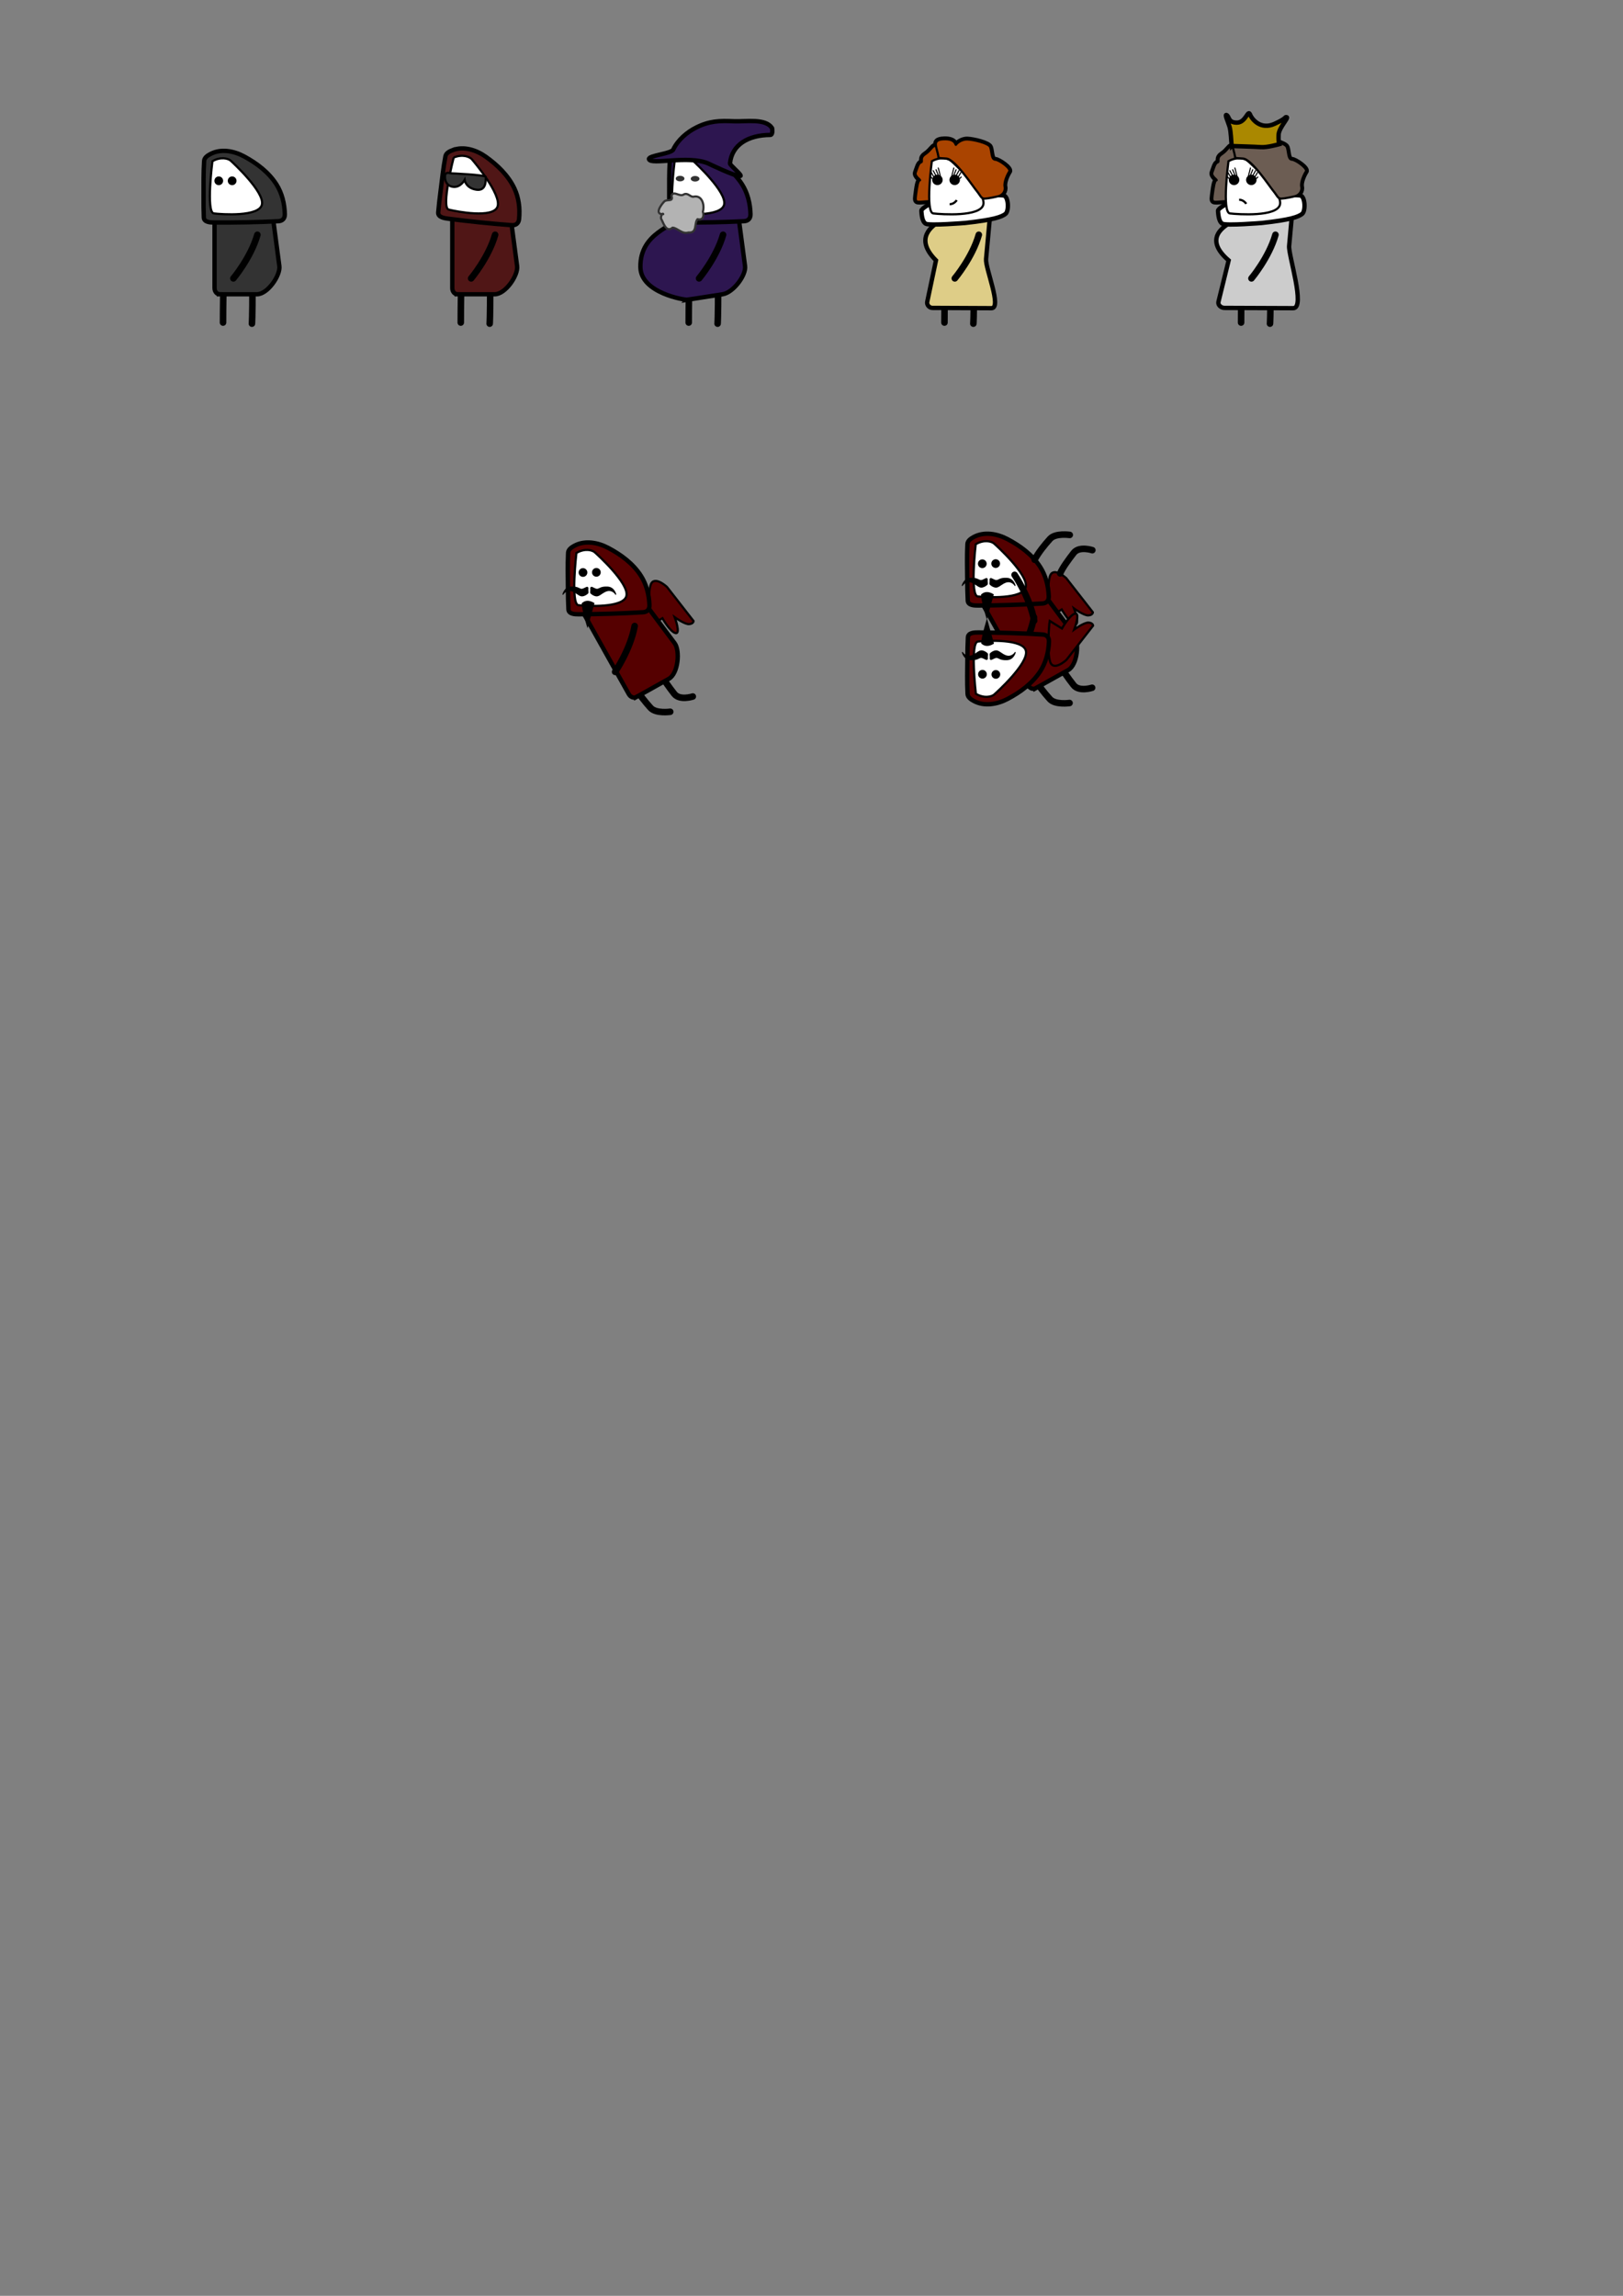 <?xml version="1.0" encoding="UTF-8" standalone="no"?>
<!-- Created with Inkscape (http://www.inkscape.org/) -->

<svg
   xmlns:dc="http://purl.org/dc/elements/1.1/"
   xmlns:cc="http://creativecommons.org/ns#"
   xmlns:rdf="http://www.w3.org/1999/02/22-rdf-syntax-ns#"
   xmlns:svg="http://www.w3.org/2000/svg"
   xmlns="http://www.w3.org/2000/svg"
   xmlns:xlink="http://www.w3.org/1999/xlink"
   xmlns:sodipodi="http://sodipodi.sourceforge.net/DTD/sodipodi-0.dtd"
   xmlns:inkscape="http://www.inkscape.org/namespaces/inkscape"
   width="744.094"
   height="1052.362"
   id="svg2"
   version="1.1"
   inkscape:version="0.48.4 r9939"
   sodipodi:docname="dramatis-personae.svg">
  <rect width="100%" height="100%" fill="#808080" stroke="none"/>
  <defs
     id="defs4" />
  <sodipodi:namedview
     id="base"
     pagecolor="#ffffff"
     bordercolor="#666666"
     borderopacity="1.0"
     inkscape:pageopacity="0.0"
     inkscape:pageshadow="2"
     inkscape:zoom="1"
     inkscape:cx="385.12573"
     inkscape:cy="762.91656"
     inkscape:document-units="px"
     inkscape:current-layer="g4156"
     showgrid="false"
     inkscape:window-width="1680"
     inkscape:window-height="1026"
     inkscape:window-x="1366"
     inkscape:window-y="24"
     inkscape:window-maximized="1" />
  <g
     inkscape:label="Layer 1"
     inkscape:groupmode="layer"
     id="layer1">
    <g
       id="g3830">
      <path
         inkscape:connector-curvature="0"
         id="path3794"
         d="m 102.5,130.612 c -0.25,7.25 -0.25,17.25 -0.25,17.25"
         style="fill:none;stroke:#000000;stroke-width:3;stroke-linecap:round;stroke-linejoin:round;stroke-opacity:1;color:#000000;stroke-miterlimit:4;stroke-dasharray:none;stroke-dashoffset:0;marker:none;visibility:visible;display:inline;overflow:visible;enable-background:accumulate" />
      <path
         inkscape:connector-curvature="0"
         id="path3802"
         d="m 115.75,130.862 c 0,15 -0.25,17.5 -0.25,17.5"
         style="fill:none;stroke:#000000;stroke-width:3;stroke-linecap:round;stroke-linejoin:round;stroke-opacity:1;color:#000000;stroke-miterlimit:4;stroke-dasharray:none;stroke-dashoffset:0;marker:none;visibility:visible;display:inline;overflow:visible;enable-background:accumulate" />
      <path
         sodipodi:nodetypes="sssssssss"
         inkscape:connector-curvature="0"
         id="rect2993"
         d="m 100.715,134.891 17.065,0 c 4.982,0 10.849,-8.738 10.298,-12.905 l -4.161,-31.441 c -0.205,-1.548 -2.298,-5.328 -3.602,-5.328 l -19.599,0 c -1.304,0 -2.354,1.261 -2.354,2.828 l 0,44.017 c 0,1.567 1.05,2.828 2.354,2.828 z"
         style="color:#000000;fill:#333333;fill-opacity:1;fill-rule:nonzero;stroke:#000000;stroke-width:2;stroke-linecap:butt;stroke-linejoin:miter;stroke-miterlimit:4;stroke-opacity:1;stroke-dasharray:none;stroke-dashoffset:0;marker:none;visibility:visible;display:inline;overflow:visible;enable-background:accumulate" />
      <path
         sodipodi:nodetypes="ssssssssss"
         inkscape:connector-curvature="0"
         id="path2985"
         d="m 96.475,70.594 c 4.886,-2.586 10.825,-1.391 15.469,1.116 5.787,3.124 11.287,7.275 14.8,12.827 2.521,3.983 3.71,8.717 3.836,13.65 0.054,2.127 -1.233,3.126 -2.978,3.213 -9.802,0.49 -19.61,0.65 -29.425,0.599 -1.802,-0.009 -4.647,-0.128 -4.738,-2.304 -0.129,-3.071 -0.136,-6.172 -0.125,-9.261 0.019,-5.558 -0.086,-11.128 0.268,-16.672 0.098,-1.53 1.623,-2.496 2.894,-3.169 z"
         style="fill:#333333;stroke:#000000;stroke-width:2;stroke-linecap:butt;stroke-linejoin:miter;stroke-opacity:1" />
      <path
         inkscape:connector-curvature="0"
         id="path2987"
         d="m 97.388,73.896 c 3.829,-2.207 7.275,-1.255 8.397,-0.229 1.122,1.026 15.534,14.348 14.306,20.075 -1.228,5.727 -18.357,4.542 -22.043,4.095 -3.685,-0.447 -0.66,-23.941 -0.66,-23.941 z"
         style="fill:#ffffff;stroke:#000000;stroke-width:1px;stroke-linecap:butt;stroke-linejoin:miter;stroke-opacity:1" />
      <path
         transform="matrix(1.615,0,0,1.615,-57.009,-52.18)"
         d="m 98.641,83.626 a 1.237,1.237 0 1 1 -2.475,0 1.237,1.237 0 1 1 2.475,0 z"
         sodipodi:ry="1.2374369"
         sodipodi:rx="1.2374369"
         sodipodi:cy="83.625893"
         sodipodi:cx="97.403961"
         id="path2989"
         style="color:#000000;fill:#000000;fill-opacity:1;fill-rule:nonzero;stroke:none;stroke-width:70;marker:none;visibility:visible;display:inline;overflow:visible;enable-background:accumulate"
         sodipodi:type="arc" />
      <path
         sodipodi:type="arc"
         style="color:#000000;fill:#000000;fill-opacity:1;fill-rule:nonzero;stroke:none;stroke-width:70;marker:none;visibility:visible;display:inline;overflow:visible;enable-background:accumulate"
         id="path2991"
         sodipodi:cx="97.403961"
         sodipodi:cy="83.625893"
         sodipodi:rx="1.2374369"
         sodipodi:ry="1.2374369"
         d="m 98.641,83.626 a 1.237,1.237 0 1 1 -2.475,0 1.237,1.237 0 1 1 2.475,0 z"
         transform="matrix(1.615,0,0,1.615,-50.874,-52.18)" />
      <path
         sodipodi:nodetypes="cc"
         inkscape:connector-curvature="0"
         id="path3013"
         d="m 118,107.612 c -3,10.5 -11,20 -11,20"
         style="fill:none;stroke:#000000;stroke-width:3;stroke-linecap:round;stroke-linejoin:round;stroke-opacity:1" />
    </g>
    <g
       id="g3840"
       transform="translate(109,0)">
      <path
         style="color:#000000;fill:none;stroke:#000000;stroke-width:3;stroke-linecap:round;stroke-linejoin:round;stroke-miterlimit:4;stroke-opacity:1;stroke-dasharray:none;stroke-dashoffset:0;marker:none;visibility:visible;display:inline;overflow:visible;enable-background:accumulate"
         d="m 102.5,130.612 c -0.25,7.25 -0.25,17.25 -0.25,17.25"
         id="path3842"
         inkscape:connector-curvature="0" />
      <path
         style="color:#000000;fill:none;stroke:#000000;stroke-width:3;stroke-linecap:round;stroke-linejoin:round;stroke-miterlimit:4;stroke-opacity:1;stroke-dasharray:none;stroke-dashoffset:0;marker:none;visibility:visible;display:inline;overflow:visible;enable-background:accumulate"
         d="m 115.75,130.862 c 0,15 -0.25,17.5 -0.25,17.5"
         id="path3844"
         inkscape:connector-curvature="0" />
      <path
         style="color:#000000;fill:#501616;fill-opacity:1;fill-rule:nonzero;stroke:#000000;stroke-width:2;stroke-linecap:butt;stroke-linejoin:miter;stroke-miterlimit:4;stroke-opacity:1;stroke-dasharray:none;stroke-dashoffset:0;marker:none;visibility:visible;display:inline;overflow:visible;enable-background:accumulate"
         d="m 100.715,134.891 17.065,0 c 4.982,0 10.849,-8.738 10.298,-12.905 l -4.161,-31.441 c -0.205,-1.548 -2.298,-5.328 -3.602,-5.328 l -19.599,0 c -1.304,0 -2.354,1.261 -2.354,2.828 l 0,44.017 c 0,1.567 1.05,2.828 2.354,2.828 z"
         id="path3846"
         inkscape:connector-curvature="0"
         sodipodi:nodetypes="sssssssss" />
      <path
         style="fill:none;stroke:#000000;stroke-width:3;stroke-linecap:round;stroke-linejoin:round;stroke-opacity:1"
         d="m 118,107.612 c -3,10.5 -11,20 -11,20"
         id="path3856"
         inkscape:connector-curvature="0"
         sodipodi:nodetypes="cc" />
      <g
         id="g3884"
         transform="matrix(0.993,0.122,-0.122,0.993,11.292,-13.034)">
        <path
           sodipodi:nodetypes="ssssssssss"
           inkscape:connector-curvature="0"
           id="path3848"
           d="m 96.475,70.594 c 4.886,-2.586 10.825,-1.391 15.469,1.116 5.787,3.124 11.287,7.275 14.8,12.827 2.521,3.983 3.71,8.717 3.836,13.65 0.054,2.127 -1.233,3.126 -2.978,3.213 -9.802,0.49 -19.61,0.65 -29.425,0.599 -1.802,-0.009 -4.647,-0.128 -4.738,-2.304 -0.129,-3.071 -0.136,-6.172 -0.125,-9.261 0.019,-5.558 -0.086,-11.128 0.268,-16.672 0.098,-1.53 1.623,-2.496 2.894,-3.169 z"
           style="fill:#501616;stroke:#000000;stroke-width:2;stroke-linecap:butt;stroke-linejoin:miter;stroke-opacity:1" />
        <path
           inkscape:connector-curvature="0"
           id="path3850"
           d="m 97.388,73.896 c 3.829,-2.207 7.275,-1.255 8.397,-0.229 1.122,1.026 15.534,14.348 14.306,20.075 -1.228,5.727 -18.357,4.542 -22.043,4.095 -3.685,-0.447 -0.66,-23.941 -0.66,-23.941 z"
           style="fill:#ffffff;stroke:#000000;stroke-width:1px;stroke-linecap:butt;stroke-linejoin:miter;stroke-opacity:1" />
        <path
           inkscape:connector-curvature="0"
           id="path3858"
           d="m 96.75,81.237 c 0,0 16.375,-1.375 16.375,-0.25 0,1.125 1.25,6.375 -3.625,6.25 -4.875,-0.125 -5.875,-3.75 -5.875,-3.75 0,0 -1.5,3.875 -5,3.75 -3.5,-0.125 -4.25,-3.5 -4.125,-5 0.125,-1.5 2.25,-1 2.25,-1 z"
           style="fill:#333333;stroke:#000000;stroke-width:1px;stroke-linecap:butt;stroke-linejoin:miter;stroke-opacity:1" />
      </g>
    </g>
    <g
       id="g4098">
      <path
         style="color:#000000;fill:none;stroke:#000000;stroke-width:3;stroke-linecap:round;stroke-linejoin:round;stroke-miterlimit:4;stroke-opacity:1;stroke-dasharray:none;stroke-dashoffset:0;marker:none;visibility:visible;display:inline;overflow:visible;enable-background:accumulate"
         d="m 316,130.612 c -0.25,7.25 -0.25,17.25 -0.25,17.25"
         id="path3891"
         inkscape:connector-curvature="0" />
      <path
         style="color:#000000;fill:none;stroke:#000000;stroke-width:3;stroke-linecap:round;stroke-linejoin:round;stroke-miterlimit:4;stroke-opacity:1;stroke-dasharray:none;stroke-dashoffset:0;marker:none;visibility:visible;display:inline;overflow:visible;enable-background:accumulate"
         d="m 329.25,130.862 c 0,15 -0.25,17.5 -0.25,17.5"
         id="path3893"
         inkscape:connector-curvature="0" />
      <path
         style="color:#000000;fill:#2d1650;fill-opacity:1;fill-rule:nonzero;stroke:#000000;stroke-width:2;stroke-linecap:butt;stroke-linejoin:miter;stroke-miterlimit:4;stroke-opacity:1;stroke-dasharray:none;stroke-dashoffset:0;marker:none;visibility:visible;display:inline;overflow:visible;enable-background:accumulate"
         d="m 315.215,137.391 16.065,-2.5 c 4.922,-0.766 10.849,-8.738 10.298,-12.905 l -4.161,-31.441 c -0.205,-1.548 -2.298,-5.328 -3.602,-5.328 l -19.599,0 c -1.304,0 -4.287,13.263 -4.354,14.828 -0.167,3.922 -16.583,6.345 -16.25,22.517 0.242,11.758 20.315,15.029 21.604,14.828 z"
         id="path3895"
         inkscape:connector-curvature="0"
         sodipodi:nodetypes="sssssssss" />
      <path
         style="fill:#2d1650;stroke:#000000;stroke-width:2;stroke-linecap:butt;stroke-linejoin:miter;stroke-opacity:1"
         d="m 309.975,70.594 c 4.886,-2.586 10.825,-1.391 15.469,1.116 5.787,3.124 11.287,7.275 14.8,12.827 2.521,3.983 3.71,8.717 3.836,13.65 0.054,2.127 -1.233,3.126 -2.978,3.213 -9.802,0.49 -19.61,0.65 -29.425,0.599 -1.802,-0.009 -4.647,-0.128 -4.738,-2.304 -0.129,-3.071 -0.136,-6.172 -0.125,-9.261 0.019,-5.558 -0.086,-11.128 0.268,-16.672 0.098,-1.53 1.623,-2.496 2.894,-3.169 z"
         id="path3897"
         inkscape:connector-curvature="0"
         sodipodi:nodetypes="ssssssssss" />
      <path
         style="fill:#ffffff;stroke:#000000;stroke-width:1px;stroke-linecap:butt;stroke-linejoin:miter;stroke-opacity:1"
         d="m 309.297,73.896 c 3.829,-2.207 7.275,-1.255 8.397,-0.229 1.122,1.026 15.534,14.348 14.306,20.075 -1.228,5.727 -18.357,4.542 -22.043,4.095 -3.685,-0.447 -0.66,-23.941 -0.66,-23.941 z"
         id="path3899"
         inkscape:connector-curvature="0" />
      <path
         sodipodi:type="arc"
         style="color:#000000;fill:#333333;fill-opacity:1;fill-rule:nonzero;stroke:none;stroke-width:70;marker:none;visibility:visible;display:inline;overflow:visible;enable-background:accumulate"
         id="path3901"
         sodipodi:cx="97.403961"
         sodipodi:cy="83.625893"
         sodipodi:rx="1.2374369"
         sodipodi:ry="1.2374369"
         d="m 98.641,83.626 a 1.237,1.237 0 1 1 -2.475,0 1.237,1.237 0 1 1 2.475,0 z"
         transform="matrix(1.615,0,0,1.027,154.491,-4.019)" />
      <path
         transform="matrix(1.615,0,0,1.027,161.376,-3.939)"
         d="m 98.641,83.626 a 1.237,1.237 0 1 1 -2.475,0 1.237,1.237 0 1 1 2.475,0 z"
         sodipodi:ry="1.2374369"
         sodipodi:rx="1.2374369"
         sodipodi:cy="83.625893"
         sodipodi:cx="97.403961"
         id="path3903"
         style="color:#000000;fill:#333333;fill-opacity:1;fill-rule:nonzero;stroke:none;stroke-width:70;marker:none;visibility:visible;display:inline;overflow:visible;enable-background:accumulate"
         sodipodi:type="arc" />
      <path
         style="fill:none;stroke:#000000;stroke-width:3;stroke-linecap:round;stroke-linejoin:round;stroke-opacity:1"
         d="m 331.5,107.612 c -3,10.5 -11,20 -11,20"
         id="path3905"
         inkscape:connector-curvature="0"
         sodipodi:nodetypes="cc" />
      <path
         inkscape:connector-curvature="0"
         id="path3907"
         d="m 318.25,90.112 c 3.807,-0.623 4.858,4.132 3.986,6.941 0.717,1.913 0.009,4.148 -2.437,3.407 -1.676,1.882 0.106,6.468 -4.189,6.12 -2.911,0.909 -5.02,-2.115 -7.261,-2.225 -2.758,2.329 -4.061,-1.701 -5.019,-3.686 -0.864,-0.847 0.43,-3.425 0.746,-2.516 -4.231,0.238 -1.011,-4.285 0.466,-5.788 1.237,-1.261 4.407,0.404 3.298,-2.651 1.057,-2.658 3.727,0.884 5.807,-0.672 1.955,-0.764 2.929,1.582 4.604,1.068 z"
         style="color:#000000;fill:#b3b3b3;stroke:#333333;stroke-width:1;stroke-linecap:round;stroke-linejoin:round;stroke-miterlimit:4;stroke-opacity:1;stroke-dasharray:none;stroke-dashoffset:0;marker:none;visibility:visible;display:inline;overflow:visible;enable-background:accumulate" />
      <path
         style="fill:#2d1650;stroke:#000000;stroke-width:2;stroke-linecap:butt;stroke-linejoin:miter;stroke-opacity:1"
         d="m 353.984,58.801 c -2.843,-4.741 -12.325,-2.963 -17.596,-3.221 -6.569,-0.321 -11.241,-0.105 -17.12,2.828 -4.218,2.104 -8.504,5.682 -10.603,10.148 -0.905,1.925 -11.591,2.716 -11.139,4.404 0.767,2.86 18.099,-1.949 27.105,1.955 1.06,0.46 12.142,5.89 14.727,5.781 1.445,-0.061 -5.019,-5.14 -4.675,-5.841 0.871,-8.527 8.342,-12.932 18.42,-13 1.441,-0.01 0.882,-3.053 0.882,-3.053 z"
         id="path3916"
         inkscape:connector-curvature="0"
         sodipodi:nodetypes="csssssscsc" />
    </g>
    <g
       id="g3956"
       transform="translate(330.75,0)">
      <g
         id="g4069">
        <path
           transform="translate(-330.75,0)"
           inkscape:connector-curvature="0"
           id="path3991"
           d="m 426.297,99.536 c -1.655,-8.461 -1.681,-17.182 -0.636,-25.721 3.218,-7.094 12.331,-2.693 17.509,-0.559 5.493,4.292 6.821,11.715 9.739,17.715 3.667,8.167 -7.049,11.059 -13.121,10.934 -4.479,-0.213 -9.767,0.734 -13.491,-2.369 z"
           style="fill:#ffffff;stroke:#000000;stroke-width:1px;stroke-linecap:butt;stroke-linejoin:miter;stroke-opacity:1" />
        <path
           transform="translate(-330.75,0)"
           d="m 432.656,63.531 c -1.697,0.076 -2.734,0.429 -3.312,1.062 -0.496,0.543 -0.574,1.275 -0.5,2.062 -0.28,-0.048 -0.565,-0.04 -0.812,0.094 -0.368,0.198 -0.666,0.54 -1.031,0.938 -0.731,0.796 -1.621,1.875 -2.906,2.719 -1.467,0.963 -1.739,1.956 -1.75,2.688 -0.006,0.366 0.017,0.673 0,0.844 -0.009,0.085 -0.008,0.126 -0.031,0.156 -0.023,0.031 -0.081,0.061 -0.188,0.094 -0.725,0.223 -1.129,0.981 -1.5,1.875 -0.371,0.894 -0.683,1.962 -1.031,2.875 -0.206,0.542 -0.098,1.068 0.125,1.531 0.223,0.464 0.541,0.877 0.875,1.219 0.334,0.342 0.671,0.633 0.844,0.812 -0.078,0.043 -0.158,0.06 -0.219,0.125 -0.118,0.127 -0.225,0.31 -0.312,0.5 -0.175,0.379 -0.331,0.874 -0.469,1.5 -0.276,1.253 -0.485,2.979 -0.75,4.969 -0.134,1.005 -0.181,1.7 -0.031,2.219 0.075,0.26 0.213,0.469 0.406,0.625 0.193,0.156 0.416,0.235 0.688,0.281 1.035,0.176 2.734,-0.111 5.469,-0.219 0.046,0.031 0.098,0.057 0.125,0.062 0.036,0.008 0.061,-0.002 0.094,0 0.066,0.004 0.142,0.007 0.25,0 0.215,-0.013 0.551,-0.058 1.062,-0.125 0.297,-0.039 0.536,-0.136 0.719,-0.312 0.182,-0.176 0.293,-0.41 0.344,-0.656 0.102,-0.493 0.017,-1.048 -0.125,-1.656 -0.284,-1.216 -0.781,-2.616 -0.781,-3.344 0,-1.606 0.708,-4.059 -0.219,-6.375 -0.422,-1.056 -0.292,-1.542 0,-2.125 0.292,-0.583 0.785,-1.251 1.062,-2.406 0.267,-1.113 0.345,-1.541 0.438,-1.656 0.046,-0.057 0.125,-0.088 0.312,-0.156 0.187,-0.068 0.469,-0.154 0.875,-0.312 0.676,-0.263 1.022,-0.427 1.25,-0.656 0.527,0.048 1.192,0.112 2.188,0.156 0.859,0.038 2.097,0.782 3.438,2 1.341,1.218 2.774,2.888 4.156,4.594 2.765,3.412 5.237,7.022 6.156,8.125 0.868,1.042 1.386,1.961 1.906,2.625 0.521,0.664 1.11,1.111 2.031,1.062 1.729,-0.091 4.712,-0.742 6.406,-1.188 1.812,-0.477 3.41,-2.387 2.938,-4.656 -0.201,-0.966 0.095,-2.336 0.562,-3.625 0.468,-1.289 1.106,-2.488 1.531,-3.125 0.163,-0.244 0.177,-0.56 0.094,-0.844 -0.083,-0.284 -0.247,-0.578 -0.469,-0.875 -0.444,-0.594 -1.115,-1.216 -1.875,-1.812 -0.76,-0.597 -1.627,-1.146 -2.406,-1.562 -0.779,-0.416 -1.478,-0.724 -2.031,-0.75 -0.373,-0.018 -0.596,-0.181 -0.812,-0.531 -0.216,-0.351 -0.378,-0.885 -0.5,-1.469 -0.244,-1.168 -0.339,-2.567 -0.719,-3.562 -0.225,-0.59 -0.859,-1.045 -1.688,-1.469 -0.828,-0.423 -1.864,-0.802 -2.969,-1.125 -2.21,-0.646 -4.66,-1.079 -6.031,-1.125 -1.388,-0.046 -2.612,0.426 -3.562,0.969 -0.837,0.478 -1.402,0.96 -1.719,1.375 -0.093,-0.229 -0.211,-0.558 -0.5,-0.906 -0.676,-0.816 -2.081,-1.666 -5.094,-1.531 z"
           id="path4040"
           style="fill:none;stroke:#000000;stroke-width:2;stroke-linecap:butt;stroke-linejoin:miter;stroke-opacity:1"
           inkscape:original="M 432.65625 63.8125 C 429.32512 63.961655 428.83621 65.174595 429.125 67 C 427.78914 66.234801 426.90165 68.884855 424.25 70.625 C 421.42157 72.481155 423.3678 74.083947 422.21875 74.4375 C 421.0697 74.791053 420.55086 77.175095 419.84375 79.03125 C 419.13665 80.887405 422.48299 82.56786 421.6875 82.65625 C 420.892 82.74464 420.46783 85.647524 419.9375 89.625 C 419.40717 93.602476 420.55209 92.364277 426.5625 92.1875 C 426.5625 92.1875 425.68581 92.452665 427.71875 92.1875 C 429.75167 91.922335 427.625 88.148129 427.625 86.46875 C 427.625 84.789372 428.32138 82.397208 427.4375 80.1875 C 426.55362 77.977791 427.96967 77.709709 428.5 75.5 C 429.03033 73.290293 428.69026 73.806219 430.28125 73.1875 C 431.05249 72.887573 431.39072 72.722894 431.53125 72.53125 C 432.05498 72.58389 432.75922 72.60944 433.8125 72.65625 C 437.78997 72.833027 446.01348 85.378679 447.78125 87.5 C 449.54901 89.62132 449.82062 91.15089 451.5 91.0625 C 453.17937 90.97411 456.16437 90.348192 457.84375 89.90625 C 459.52313 89.464308 461.03569 87.68382 460.59375 85.5625 C 460.1518 83.44118 461.83486 79.919576 462.71875 78.59375 C 463.60263 77.267925 458.10615 73.27589 456.25 73.1875 C 454.39384 73.09911 454.67586 69.293656 453.96875 67.4375 C 453.26164 65.581345 446.1829 63.99464 443.53125 63.90625 C 440.8796 63.81786 438.75444 65.605394 438.3125 66.3125 C 437.87056 67.019607 438.57827 63.547335 432.65625 63.8125 z "
           inkscape:radius="0.26630011"
           sodipodi:type="inkscape:offset" />
        <path
           inkscape:connector-curvature="0"
           id="path3958"
           d="m 102.5,130.612 c -0.25,7.25 -0.25,17.25 -0.25,17.25"
           style="color:#000000;fill:none;stroke:#000000;stroke-width:3;stroke-linecap:round;stroke-linejoin:round;stroke-miterlimit:4;stroke-opacity:1;stroke-dasharray:none;stroke-dashoffset:0;marker:none;visibility:visible;display:inline;overflow:visible;enable-background:accumulate" />
        <path
           inkscape:connector-curvature="0"
           id="path3960"
           d="m 115.75,130.862 c 0,15 -0.25,17.5 -0.25,17.5"
           style="color:#000000;fill:none;stroke:#000000;stroke-width:3;stroke-linecap:round;stroke-linejoin:round;stroke-miterlimit:4;stroke-opacity:1;stroke-dasharray:none;stroke-dashoffset:0;marker:none;visibility:visible;display:inline;overflow:visible;enable-background:accumulate" />
        <path
           sodipodi:nodetypes="ssssssscss"
           inkscape:connector-curvature="0"
           id="path3962"
           d="m 96.715,141.141 27.065,0.125 c 4.982,0.023 -2.837,-18.345 -2.452,-22.53 l 2.589,-28.191 c 0.143,-1.554 -2.298,-5.328 -3.602,-5.328 l -19.599,0 c -1.304,0 3.389,12.786 -1.104,16.328 -2.457,1.938 -11.67,7.378 -1.25,17.817 l -4,18.951 c -0.324,1.533 1.05,2.822 2.354,2.828 z"
           style="color:#000000;fill:#decd87;fill-opacity:1;fill-rule:nonzero;stroke:#000000;stroke-width:2;stroke-linecap:butt;stroke-linejoin:miter;stroke-miterlimit:4;stroke-opacity:1;stroke-dasharray:none;stroke-dashoffset:0;marker:none;visibility:visible;display:inline;overflow:visible;enable-background:accumulate" />
        <path
           sodipodi:nodetypes="csssssc"
           inkscape:connector-curvature="0"
           id="path4033"
           d="m 111.831,102.198 c 13.18,-1.44 16.677,-2.8 18.397,-4.144 1.72,-1.344 1.403,-8.086 -0.834,-8.445 -4.616,-0.741 -28.719,1.626 -31.865,2.948 -1.822,0.766 -5.979,3.054 -5.864,4.108 0.115,1.054 0.186,4.959 2.068,5.909 1.882,0.95 18.097,-0.377 18.097,-0.377 z"
           style="fill:#ffffff;stroke:#000000;stroke-width:2;stroke-linecap:butt;stroke-linejoin:miter;stroke-opacity:1" />
        <path
           inkscape:connector-curvature="0"
           id="path4031"
           d="m 95.812,92.2 c -6.01,0.177 -7.159,1.414 -6.629,-2.563 0.53,-3.977 0.972,-6.894 1.768,-6.983 0.795,-0.088 -2.563,-1.768 -1.856,-3.624 0.707,-1.856 1.237,-4.243 2.386,-4.596 1.149,-0.354 -0.795,-1.945 2.033,-3.801 2.828,-1.856 3.624,-4.773 5.127,-3.447 1.503,1.326 2.21,3.712 2.21,4.508 0,0.795 0.265,0.884 -1.326,1.503 -1.591,0.619 -1.237,0.088 -1.768,2.298 -0.53,2.21 -1.945,2.475 -1.061,4.685 0.884,2.21 0.177,4.596 0.177,6.276 0,1.679 2.121,5.48 0.088,5.745 -2.033,0.265 -1.149,0 -1.149,0 z"
           style="fill:#aa4400;fill-opacity:1;stroke:#000000;stroke-width:1px;stroke-linecap:butt;stroke-linejoin:miter;stroke-opacity:1" />
        <path
           inkscape:connector-curvature="0"
           id="path3966"
           d="m 96.463,73.896 c 3.984,-2.207 7.57,-1.255 8.738,-0.229 1.168,1.026 16.165,14.348 14.886,20.075 -1.278,5.727 -19.103,4.542 -22.938,4.095 -3.835,-0.447 -0.687,-23.941 -0.687,-23.941 z"
           style="fill:#ffffff;stroke:#000000;stroke-width:1px;stroke-linecap:butt;stroke-linejoin:miter;stroke-opacity:1" />
        <path
           sodipodi:nodetypes="cc"
           inkscape:connector-curvature="0"
           id="path3972"
           d="m 118,107.612 c -3,10.5 -11,20 -11,20"
           style="fill:none;stroke:#000000;stroke-width:3;stroke-linecap:round;stroke-linejoin:round;stroke-opacity:1" />
        <path
           sodipodi:nodetypes="csssssssssssc"
           inkscape:connector-curvature="0"
           id="path4029"
           d="m 99.524,72.224 c -0.53,-4.596 -3.536,-8.132 2.386,-8.397 5.922,-0.265 5.215,3.182 5.657,2.475 0.442,-0.707 2.563,-2.475 5.215,-2.386 2.652,0.088 9.723,1.679 10.43,3.536 0.707,1.856 0.442,5.657 2.298,5.745 1.856,0.088 7.336,4.066 6.452,5.392 -0.884,1.326 -2.563,4.861 -2.121,6.983 0.442,2.121 -1.061,3.889 -2.74,4.331 -1.679,0.442 -4.685,1.061 -6.364,1.149 -1.679,0.088 -1.945,-1.414 -3.712,-3.536 -1.768,-2.121 -9.988,-14.672 -13.965,-14.849 -3.977,-0.177 -3.536,-0.442 -3.536,-0.442 z"
           style="fill:#aa4400;stroke:#000000;stroke-width:1px;stroke-linecap:butt;stroke-linejoin:miter;stroke-opacity:1" />
        <g
           transform="matrix(1.16,-0.31,0.314,1.149,-43.341,18.336)"
           id="g4056">
          <path
             sodipodi:type="arc"
             style="color:#000000;fill:#000000;fill-opacity:1;fill-rule:nonzero;stroke:none;stroke-width:70;marker:none;visibility:visible;display:inline;overflow:visible;enable-background:accumulate"
             id="path3968"
             sodipodi:cx="97.403961"
             sodipodi:cy="83.625893"
             sodipodi:rx="1.2374369"
             sodipodi:ry="1.2374369"
             d="m 98.641,83.626 c 0,0.683 -0.554,1.237 -1.237,1.237 -0.683,0 -1.237,-0.554 -1.237,-1.237 0,-0.683 0.554,-1.237 1.237,-1.237 0.683,0 1.237,0.554 1.237,1.237 z"
             transform="matrix(1.615,0,0,1.615,-57.009,-52.18)" />
          <path
             style="fill:none;stroke:#000000;stroke-width:0.418;stroke-linecap:butt;stroke-linejoin:miter;stroke-opacity:1"
             d="m 101.756,81.898 0.062,-3.522"
             id="path4046"
             inkscape:connector-curvature="0"
             sodipodi:nodetypes="cc" />
          <path
             style="fill:none;stroke:#000000;stroke-width:0.418;stroke-linecap:butt;stroke-linejoin:miter;stroke-opacity:1"
             d="m 99.458,82.075 -0.703,-2.675"
             id="path4048"
             inkscape:connector-curvature="0"
             sodipodi:nodetypes="cc" />
          <path
             style="fill:none;stroke:#000000;stroke-width:0.418;stroke-linecap:butt;stroke-linejoin:miter;stroke-opacity:1"
             d="M 98.574,81.898 98.132,81.015"
             id="path4050"
             inkscape:connector-curvature="0" />
          <path
             sodipodi:nodetypes="cc"
             inkscape:connector-curvature="0"
             id="path4052"
             d="M 100.341,81.81 99.639,78.87"
             style="fill:none;stroke:#000000;stroke-width:0.418;stroke-linecap:butt;stroke-linejoin:miter;stroke-opacity:1" />
          <path
             style="fill:none;stroke:#000000;stroke-width:0.418;stroke-linecap:butt;stroke-linejoin:miter;stroke-opacity:1"
             d="M 101.137,81.633 100.788,78.782"
             id="path4054"
             inkscape:connector-curvature="0"
             sodipodi:nodetypes="cc" />
        </g>
        <use
           height="1052.362"
           width="744.094"
           transform="matrix(-1,0,0,1,205.972,0)"
           id="use4064"
           xlink:href="#g4056"
           y="0"
           x="0" />
        <path
           transform="translate(-330.75,0)"
           inkscape:connector-curvature="0"
           id="path4066"
           d="m 435.375,93.612 c 2.125,0 3.25,-1.875 3.25,-1.875"
           style="fill:none;stroke:#000000;stroke-width:1px;stroke-linecap:butt;stroke-linejoin:miter;stroke-opacity:1" />
      </g>
    </g>
    <g
       transform="translate(466.75,0)"
       id="g4110">
      <g
         id="g4112">
        <path
           style="fill:#ffffff;stroke:#000000;stroke-width:1px;stroke-linecap:butt;stroke-linejoin:miter;stroke-opacity:1"
           d="m 426.297,99.536 c -1.655,-8.461 -1.681,-17.182 -0.636,-25.721 3.218,-7.094 12.331,-2.693 17.509,-0.559 5.493,4.292 6.821,11.715 9.739,17.715 3.667,8.167 -7.049,11.059 -13.121,10.934 -4.479,-0.213 -9.767,0.734 -13.491,-2.369 z"
           id="path4114"
           inkscape:connector-curvature="0"
           transform="translate(-330.75,0)" />
        <path
           sodipodi:type="inkscape:offset"
           inkscape:radius="0.26630011"
           inkscape:original="M 432.65625 63.8125 C 429.32512 63.961655 428.83621 65.174595 429.125 67 C 427.78914 66.234801 426.90165 68.884855 424.25 70.625 C 421.42157 72.481155 423.3678 74.083947 422.21875 74.4375 C 421.0697 74.791053 420.55086 77.175095 419.84375 79.03125 C 419.13665 80.887405 422.48299 82.56786 421.6875 82.65625 C 420.892 82.74464 420.46783 85.647524 419.9375 89.625 C 419.40717 93.602476 420.55209 92.364277 426.5625 92.1875 C 426.5625 92.1875 425.68581 92.452665 427.71875 92.1875 C 429.75167 91.922335 427.625 88.148129 427.625 86.46875 C 427.625 84.789372 428.32138 82.397208 427.4375 80.1875 C 426.55362 77.977791 427.96967 77.709709 428.5 75.5 C 429.03033 73.290293 428.69026 73.806219 430.28125 73.1875 C 431.05249 72.887573 431.39072 72.722894 431.53125 72.53125 C 432.05498 72.58389 432.75922 72.60944 433.8125 72.65625 C 437.78997 72.833027 446.01348 85.378679 447.78125 87.5 C 449.54901 89.62132 449.82062 91.15089 451.5 91.0625 C 453.17937 90.97411 456.16437 90.348192 457.84375 89.90625 C 459.52313 89.464308 461.03569 87.68382 460.59375 85.5625 C 460.1518 83.44118 461.83486 79.919576 462.71875 78.59375 C 463.60263 77.267925 458.10615 73.27589 456.25 73.1875 C 454.39384 73.09911 454.67586 69.293656 453.96875 67.4375 C 453.26164 65.581345 446.1829 63.99464 443.53125 63.90625 C 440.8796 63.81786 438.75444 65.605394 438.3125 66.3125 C 437.87056 67.019607 438.57827 63.547335 432.65625 63.8125 z "
           style="fill:none;stroke:#000000;stroke-width:2;stroke-linecap:butt;stroke-linejoin:miter;stroke-opacity:1"
           id="path4116"
           d="m 432.656,63.531 c -1.697,0.076 -2.734,0.429 -3.312,1.062 -0.496,0.543 -0.574,1.275 -0.5,2.062 -0.28,-0.048 -0.565,-0.04 -0.812,0.094 -0.368,0.198 -0.666,0.54 -1.031,0.938 -0.731,0.796 -1.621,1.875 -2.906,2.719 -1.467,0.963 -1.739,1.956 -1.75,2.688 -0.006,0.366 0.017,0.673 0,0.844 -0.009,0.085 -0.008,0.126 -0.031,0.156 -0.023,0.031 -0.081,0.061 -0.188,0.094 -0.725,0.223 -1.129,0.981 -1.5,1.875 -0.371,0.894 -0.683,1.962 -1.031,2.875 -0.206,0.542 -0.098,1.068 0.125,1.531 0.223,0.464 0.541,0.877 0.875,1.219 0.334,0.342 0.671,0.633 0.844,0.812 -0.078,0.043 -0.158,0.06 -0.219,0.125 -0.118,0.127 -0.225,0.31 -0.312,0.5 -0.175,0.379 -0.331,0.874 -0.469,1.5 -0.276,1.253 -0.485,2.979 -0.75,4.969 -0.134,1.005 -0.181,1.7 -0.031,2.219 0.075,0.26 0.213,0.469 0.406,0.625 0.193,0.156 0.416,0.235 0.688,0.281 1.035,0.176 2.734,-0.111 5.469,-0.219 0.046,0.031 0.098,0.057 0.125,0.062 0.036,0.008 0.061,-0.002 0.094,0 0.066,0.004 0.142,0.007 0.25,0 0.215,-0.013 0.551,-0.058 1.062,-0.125 0.297,-0.039 0.536,-0.136 0.719,-0.312 0.182,-0.176 0.293,-0.41 0.344,-0.656 0.102,-0.493 0.017,-1.048 -0.125,-1.656 -0.284,-1.216 -0.781,-2.616 -0.781,-3.344 0,-1.606 0.708,-4.059 -0.219,-6.375 -0.422,-1.056 -0.292,-1.542 0,-2.125 0.292,-0.583 0.785,-1.251 1.062,-2.406 0.267,-1.113 0.345,-1.541 0.438,-1.656 0.046,-0.057 0.125,-0.088 0.312,-0.156 0.187,-0.068 0.469,-0.154 0.875,-0.312 0.676,-0.263 1.022,-0.427 1.25,-0.656 0.527,0.048 1.192,0.112 2.188,0.156 0.859,0.038 2.097,0.782 3.438,2 1.341,1.218 2.774,2.888 4.156,4.594 2.765,3.412 5.237,7.022 6.156,8.125 0.868,1.042 1.386,1.961 1.906,2.625 0.521,0.664 1.11,1.111 2.031,1.062 1.729,-0.091 4.712,-0.742 6.406,-1.188 1.812,-0.477 3.41,-2.387 2.938,-4.656 -0.201,-0.966 0.095,-2.336 0.562,-3.625 0.468,-1.289 1.106,-2.488 1.531,-3.125 0.163,-0.244 0.177,-0.56 0.094,-0.844 -0.083,-0.284 -0.247,-0.578 -0.469,-0.875 -0.444,-0.594 -1.115,-1.216 -1.875,-1.812 -0.76,-0.597 -1.627,-1.146 -2.406,-1.562 -0.779,-0.416 -1.478,-0.724 -2.031,-0.75 -0.373,-0.018 -0.596,-0.181 -0.812,-0.531 -0.216,-0.351 -0.378,-0.885 -0.5,-1.469 -0.244,-1.168 -0.339,-2.567 -0.719,-3.562 -0.225,-0.59 -0.859,-1.045 -1.688,-1.469 -0.828,-0.423 -1.864,-0.802 -2.969,-1.125 -2.21,-0.646 -4.66,-1.079 -6.031,-1.125 -1.388,-0.046 -2.612,0.426 -3.562,0.969 -0.837,0.478 -1.402,0.96 -1.719,1.375 -0.093,-0.229 -0.211,-0.558 -0.5,-0.906 -0.676,-0.816 -2.081,-1.666 -5.094,-1.531 z"
           transform="translate(-330.75,0)" />
        <path
           style="color:#000000;fill:none;stroke:#000000;stroke-width:3;stroke-linecap:round;stroke-linejoin:round;stroke-miterlimit:4;stroke-opacity:1;stroke-dasharray:none;stroke-dashoffset:0;marker:none;visibility:visible;display:inline;overflow:visible;enable-background:accumulate"
           d="m 102.5,130.612 c -0.25,7.25 -0.25,17.25 -0.25,17.25"
           id="path4118"
           inkscape:connector-curvature="0" />
        <path
           style="color:#000000;fill:none;stroke:#000000;stroke-width:3;stroke-linecap:round;stroke-linejoin:round;stroke-miterlimit:4;stroke-opacity:1;stroke-dasharray:none;stroke-dashoffset:0;marker:none;visibility:visible;display:inline;overflow:visible;enable-background:accumulate"
           d="m 115.75,130.862 c 0,15 -0.25,17.5 -0.25,17.5"
           id="path4120"
           inkscape:connector-curvature="0" />
        <path
           style="color:#000000;fill:#cccccc;fill-opacity:1;fill-rule:nonzero;stroke:#000000;stroke-width:2;stroke-linecap:butt;stroke-linejoin:miter;stroke-miterlimit:4;stroke-opacity:1;stroke-dasharray:none;stroke-dashoffset:0;marker:none;visibility:visible;display:inline;overflow:visible;enable-background:accumulate"
           d="m 94.618,141.141 31.513,0.125 c 5.8,0.023 -2.236,-24.338 -1.855,-28.53 l 2.015,-22.191 c 0.141,-1.557 -2.676,-5.328 -4.194,-5.328 l -22.821,0 c -1.518,0 3.946,12.786 -1.285,16.328 -2.861,1.938 -13.589,7.378 -1.455,17.817 l -4.657,18.951 c -0.377,1.533 1.222,2.822 2.741,2.828 z"
           id="path4122"
           inkscape:connector-curvature="0"
           sodipodi:nodetypes="ssssssscss" />
        <path
           style="fill:#ffffff;stroke:#000000;stroke-width:2;stroke-linecap:butt;stroke-linejoin:miter;stroke-opacity:1"
           d="m 111.831,102.198 c 13.18,-1.44 16.677,-2.8 18.397,-4.144 1.72,-1.344 1.403,-8.086 -0.834,-8.445 -4.616,-0.741 -28.719,1.626 -31.865,2.948 -1.822,0.766 -5.979,3.054 -5.864,4.108 0.115,1.054 0.186,4.959 2.068,5.909 1.882,0.95 18.097,-0.377 18.097,-0.377 z"
           id="path4124"
           inkscape:connector-curvature="0"
           sodipodi:nodetypes="csssssc" />
        <path
           style="fill:#6c5d53;fill-opacity:1;stroke:#000000;stroke-width:1px;stroke-linecap:butt;stroke-linejoin:miter;stroke-opacity:1"
           d="m 95.812,92.2 c -6.01,0.177 -7.159,1.414 -6.629,-2.563 0.53,-3.977 0.972,-6.894 1.768,-6.983 0.795,-0.088 -2.563,-1.768 -1.856,-3.624 0.707,-1.856 1.237,-4.243 2.386,-4.596 1.149,-0.354 -0.795,-1.945 2.033,-3.801 2.828,-1.856 3.624,-4.773 5.127,-3.447 1.503,1.326 2.21,3.712 2.21,4.508 0,0.795 0.265,0.884 -1.326,1.503 -1.591,0.619 -1.237,0.088 -1.768,2.298 -0.53,2.21 -1.945,2.475 -1.061,4.685 0.884,2.21 0.177,4.596 0.177,6.276 0,1.679 2.121,5.48 0.088,5.745 -2.033,0.265 -1.149,0 -1.149,0 z"
           id="path4126"
           inkscape:connector-curvature="0" />
        <path
           style="fill:#ffffff;stroke:#000000;stroke-width:1px;stroke-linecap:butt;stroke-linejoin:miter;stroke-opacity:1"
           d="m 96.463,73.896 c 3.984,-2.207 7.57,-1.255 8.738,-0.229 1.168,1.026 16.165,14.348 14.886,20.075 -1.278,5.727 -19.103,4.542 -22.938,4.095 -3.835,-0.447 -0.687,-23.941 -0.687,-23.941 z"
           id="path4128"
           inkscape:connector-curvature="0" />
        <path
           style="fill:none;stroke:#000000;stroke-width:3;stroke-linecap:round;stroke-linejoin:round;stroke-opacity:1"
           d="m 118,107.612 c -3,10.5 -11,20 -11,20"
           id="path4130"
           inkscape:connector-curvature="0"
           sodipodi:nodetypes="cc" />
        <path
           style="fill:#6c5d53;stroke:#000000;stroke-width:1px;stroke-linecap:butt;stroke-linejoin:miter;stroke-opacity:1"
           d="m 99.524,72.224 c -0.53,-4.596 -3.536,-8.132 2.386,-8.397 5.922,-0.265 5.215,3.182 5.657,2.475 0.442,-0.707 2.563,-2.475 5.215,-2.386 2.652,0.088 9.723,1.679 10.43,3.536 0.707,1.856 0.442,5.657 2.298,5.745 1.856,0.088 7.336,4.066 6.452,5.392 -0.884,1.326 -2.563,4.861 -2.121,6.983 0.442,2.121 -1.061,3.889 -2.74,4.331 -1.679,0.442 -4.685,1.061 -6.364,1.149 -1.679,0.088 -1.945,-1.414 -3.712,-3.536 -1.768,-2.121 -9.988,-14.672 -13.965,-14.849 -3.977,-0.177 -3.536,-0.442 -3.536,-0.442 z"
           id="path4132"
           inkscape:connector-curvature="0"
           sodipodi:nodetypes="csssssssssssc" />
        <g
           id="g4134"
           transform="matrix(1.16,-0.31,0.314,1.149,-43.341,18.336)">
          <path
             transform="matrix(1.615,0,0,1.615,-57.009,-52.18)"
             d="m 98.641,83.626 a 1.237,1.237 0 1 1 -2.475,0 1.237,1.237 0 1 1 2.475,0 z"
             sodipodi:ry="1.2374369"
             sodipodi:rx="1.2374369"
             sodipodi:cy="83.625893"
             sodipodi:cx="97.403961"
             id="path4136"
             style="color:#000000;fill:#000000;fill-opacity:1;fill-rule:nonzero;stroke:none;stroke-width:70;marker:none;visibility:visible;display:inline;overflow:visible;enable-background:accumulate"
             sodipodi:type="arc" />
          <path
             sodipodi:nodetypes="cc"
             inkscape:connector-curvature="0"
             id="path4138"
             d="m 101.756,81.898 0.062,-3.522"
             style="fill:none;stroke:#000000;stroke-width:0.418;stroke-linecap:butt;stroke-linejoin:miter;stroke-opacity:1" />
          <path
             sodipodi:nodetypes="cc"
             inkscape:connector-curvature="0"
             id="path4140"
             d="m 99.458,82.075 -0.703,-2.675"
             style="fill:none;stroke:#000000;stroke-width:0.418;stroke-linecap:butt;stroke-linejoin:miter;stroke-opacity:1" />
          <path
             inkscape:connector-curvature="0"
             id="path4142"
             d="M 98.574,81.898 98.132,81.015"
             style="fill:none;stroke:#000000;stroke-width:0.418;stroke-linecap:butt;stroke-linejoin:miter;stroke-opacity:1" />
          <path
             style="fill:none;stroke:#000000;stroke-width:0.418;stroke-linecap:butt;stroke-linejoin:miter;stroke-opacity:1"
             d="M 100.341,81.81 99.639,78.87"
             id="path4144"
             inkscape:connector-curvature="0"
             sodipodi:nodetypes="cc" />
          <path
             sodipodi:nodetypes="cc"
             inkscape:connector-curvature="0"
             id="path4146"
             d="M 101.137,81.633 100.788,78.782"
             style="fill:none;stroke:#000000;stroke-width:0.418;stroke-linecap:butt;stroke-linejoin:miter;stroke-opacity:1" />
        </g>
        <use
           x="0"
           y="0"
           xlink:href="#g4056"
           id="use4148"
           transform="matrix(-1,0,0,1,205.972,0)"
           width="744.094"
           height="1052.362" />
        <path
           style="fill:none;stroke:#000000;stroke-width:1px;stroke-linecap:butt;stroke-linejoin:miter;stroke-opacity:1"
           d="m 101.355,91.56 c 2.125,0 3.25,1.875 3.25,1.875"
           id="path4150"
           inkscape:connector-curvature="0" />
      </g>
    </g>
    <path
       style="fill:#aa8800;stroke:#000000;stroke-width:2;stroke-linecap:butt;stroke-linejoin:miter;stroke-opacity:1"
       d="m 564.699,66.935 c -0.288,-2.448 -0.336,-6.648 -1.01,-8.882 -0.675,-2.234 -2.47,-6.049 -1.241,-5.256 1.229,0.793 0.681,3.484 4.706,3.412 4.025,-0.072 4.954,-6.189 5.955,-3.732 1.001,2.457 5.001,7.111 11.186,4.302 6.185,-2.808 4.458,-3.224 5.596,-3.068 1.138,0.156 -3.512,4.782 -3.682,7.97 -0.17,3.188 0.286,4.411 0.286,4.411 0,0 -5.479,1.567 -8.305,1.357 -2.826,-0.21 -13.49,-0.515 -13.49,-0.515 z"
       id="path4152"
       inkscape:connector-curvature="0"
       sodipodi:nodetypes="cssssssscsc" />
    <g
       id="g4156"
       transform="matrix(0.955,-0.298,0.298,0.955,145.615,218.288)">
      <g
         id="g4196">
        <path
           style="fill:#550000;fill-opacity:1;stroke:#000000;stroke-width:1px;stroke-linecap:butt;stroke-linejoin:miter;stroke-opacity:1"
           d="m 125.336,109.388 c 0,0 2.623,-12.143 5.445,-16.281 2.822,-4.138 6.916,2.956 6.916,2.956 l 7,18.596 c 0,0 -0.371,1.21 -2.364,0.759 -1.993,-0.45 -5.362,-4.993 -5.362,-4.993 0,0 0.442,8.259 -1.782,7.06 -2.224,-1.199 -3.723,-8.304 -3.723,-8.304 l -6.353,1.649 z"
           id="path4188"
           inkscape:connector-curvature="0" />
        <g
           transform="matrix(0.979,-0.206,0.206,0.979,-17.107,28.777)"
           id="g4190">
          <path
             style="color:#000000;fill:none;stroke:#000000;stroke-width:3;stroke-linecap:round;stroke-linejoin:round;stroke-miterlimit:4;stroke-opacity:1;stroke-dasharray:none;stroke-dashoffset:0;marker:none;visibility:visible;display:inline;overflow:visible;enable-background:accumulate"
             d="m 102.5,130.612 c -0.125,3.625 0.669,8.159 1.495,11.786 0.826,3.627 6.987,5.966 6.987,5.966"
             id="path4158"
             inkscape:connector-curvature="0"
             sodipodi:nodetypes="csc" />
          <path
             style="color:#000000;fill:none;stroke:#000000;stroke-width:3;stroke-linecap:round;stroke-linejoin:round;stroke-miterlimit:4;stroke-opacity:1;stroke-dasharray:none;stroke-dashoffset:0;marker:none;visibility:visible;display:inline;overflow:visible;enable-background:accumulate"
             d="m 115.75,130.862 c -0.319,2.586 0.225,7.243 0.849,11.253 0.624,4.01 6.82,5.199 6.82,5.199"
             id="path4160"
             inkscape:connector-curvature="0"
             sodipodi:nodetypes="csc" />
          <path
             style="color:#000000;fill:#550000;fill-opacity:1;fill-rule:nonzero;stroke:#000000;stroke-width:2;stroke-linecap:butt;stroke-linejoin:miter;stroke-miterlimit:4;stroke-opacity:1;stroke-dasharray:none;stroke-dashoffset:0;marker:none;visibility:visible;display:inline;overflow:visible;enable-background:accumulate"
             d="m 100.715,134.891 17.065,0 c 4.982,0 10.849,-8.738 10.298,-12.905 l -4.161,-31.441 c -0.205,-1.548 -2.298,-5.328 -3.602,-5.328 l -19.599,0 c -1.304,0 -2.354,1.261 -2.354,2.828 l 0,44.017 c 0,1.567 1.05,2.828 2.354,2.828 z"
             id="path4162"
             inkscape:connector-curvature="0"
             sodipodi:nodetypes="sssssssss" />
          <path
             style="fill:none;stroke:#000000;stroke-width:3;stroke-linecap:round;stroke-linejoin:round;stroke-opacity:1"
             d="m 115.932,106.131 c -6.937,8.434 -18.061,13.957 -18.061,13.957"
             id="path4172"
             inkscape:connector-curvature="0"
             sodipodi:nodetypes="cc" />
        </g>
        <g
           transform="matrix(0.958,0.287,-0.287,0.958,30.654,-29.841)"
           id="g4174">
          <path
             style="fill:#550000;stroke:#000000;stroke-width:2;stroke-linecap:butt;stroke-linejoin:miter;stroke-opacity:1"
             d="m 96.475,70.594 c 4.886,-2.586 10.825,-1.391 15.469,1.116 5.787,3.124 11.287,7.275 14.8,12.827 2.521,3.983 3.71,8.717 3.836,13.65 0.054,2.127 -1.233,3.126 -2.978,3.213 -9.802,0.49 -19.61,0.65 -29.425,0.599 -1.802,-0.009 -4.647,-0.128 -4.738,-2.304 -0.129,-3.071 -0.136,-6.172 -0.125,-9.261 0.019,-5.558 -0.086,-11.128 0.268,-16.672 0.098,-1.53 1.623,-2.496 2.894,-3.169 z"
             id="path4164"
             inkscape:connector-curvature="0"
             sodipodi:nodetypes="ssssssssss" />
          <path
             style="fill:#ffffff;stroke:#000000;stroke-width:1px;stroke-linecap:butt;stroke-linejoin:miter;stroke-opacity:1"
             d="m 97.388,73.896 c 3.829,-2.207 7.275,-1.255 8.397,-0.229 1.122,1.026 15.534,14.348 14.306,20.075 -1.228,5.727 -18.357,4.542 -22.043,4.095 -3.685,-0.447 -0.66,-23.941 -0.66,-23.941 z"
             id="path4166"
             inkscape:connector-curvature="0" />
          <path
             sodipodi:type="arc"
             style="color:#000000;fill:#000000;fill-opacity:1;fill-rule:nonzero;stroke:none;stroke-width:70;marker:none;visibility:visible;display:inline;overflow:visible;enable-background:accumulate"
             id="path4168"
             sodipodi:cx="97.403961"
             sodipodi:cy="83.625893"
             sodipodi:rx="1.2374369"
             sodipodi:ry="1.2374369"
             d="m 98.641,83.626 c 0,0.683 -0.554,1.237 -1.237,1.237 -0.683,0 -1.237,-0.554 -1.237,-1.237 0,-0.683 0.554,-1.237 1.237,-1.237 0.683,0 1.237,0.554 1.237,1.237 z"
             transform="matrix(1.615,0,0,1.615,-57.009,-52.18)" />
          <path
             transform="matrix(1.615,0,0,1.615,-50.874,-52.18)"
             d="m 98.641,83.626 c 0,0.683 -0.554,1.237 -1.237,1.237 -0.683,0 -1.237,-0.554 -1.237,-1.237 0,-0.683 0.554,-1.237 1.237,-1.237 0.683,0 1.237,0.554 1.237,1.237 z"
             sodipodi:ry="1.2374369"
             sodipodi:rx="1.2374369"
             sodipodi:cy="83.625893"
             sodipodi:cx="97.403961"
             id="path4170"
             style="color:#000000;fill:#000000;fill-opacity:1;fill-rule:nonzero;stroke:none;stroke-width:70;marker:none;visibility:visible;display:inline;overflow:visible;enable-background:accumulate"
             sodipodi:type="arc" />
        </g>
        <path
           inkscape:connector-curvature="0"
           id="path4180"
           d="m 103.94,86.301 c -0.002,0.555 -0.753,1.73 -0.59,2.165 0.163,0.435 1.371,2.179 2.791,2.28 1.421,0.102 3.497,-1.215 5.388,-0.839 1.89,0.376 2.507,2.234 2.551,2.504 0.044,0.27 0.452,0.056 0.452,0.056 0,0 0.307,-3.45 -2.668,-4.591 -2.976,-1.142 -3.977,-0.258 -4.897,-0.46 -0.92,-0.201 -1.813,-1.719 -2.38,-1.682 -0.567,0.037 -0.647,0.567 -0.647,0.567 z"
           style="fill:#000000;stroke:none" />
        <path
           style="fill:#000000;stroke:none"
           d="m 103.166,86.059 c -0.314,0.457 -0.364,1.851 -0.746,2.117 -0.382,0.265 -2.366,1.013 -3.593,0.289 -1.226,-0.724 -2.186,-2.989 -3.955,-3.754 -1.769,-0.765 -3.332,0.413 -3.522,0.61 -0.19,0.197 -0.404,-0.211 -0.404,-0.211 0,0 1.709,-3.012 4.806,-2.26 3.097,0.753 3.419,2.049 4.29,2.406 0.871,0.357 2.469,-0.383 2.914,-0.031 0.445,0.352 0.21,0.834 0.21,0.834 z"
           id="path4182"
           inkscape:connector-curvature="0" />
        <path
           sodipodi:nodetypes="cccc"
           inkscape:connector-curvature="0"
           id="path4184"
           d="M 98.217,91.624 C 97.306,94.114 97.318,103.342 97.318,103.342 l 6.499,-10.046 c -2.068,-2.332 -3.887,-2.47 -5.6,-1.672 z"
           style="fill:#000000;stroke:none" />
      </g>
      <g
         id="g4212"
         transform="translate(175.886,50.685)">
        <path
           inkscape:connector-curvature="0"
           id="path4214"
           d="m 125.336,109.388 c 0,0 2.623,-12.143 5.445,-16.281 2.822,-4.138 6.916,2.956 6.916,2.956 l 7,18.596 c 0,0 -0.371,1.21 -2.364,0.759 -1.993,-0.45 -5.362,-4.993 -5.362,-4.993 0,0 0.442,8.259 -1.782,7.06 -2.224,-1.199 -3.723,-8.304 -3.723,-8.304 l -6.353,1.649 z"
           style="fill:#550000;fill-opacity:1;stroke:#000000;stroke-width:1px;stroke-linecap:butt;stroke-linejoin:miter;stroke-opacity:1" />
        <g
           id="g4216"
           transform="matrix(0.979,-0.206,0.206,0.979,-17.107,28.777)">
          <path
             sodipodi:nodetypes="csc"
             inkscape:connector-curvature="0"
             id="path4218"
             d="m 102.5,130.612 c -0.125,3.625 0.669,8.159 1.495,11.786 0.826,3.627 6.987,5.966 6.987,5.966"
             style="color:#000000;fill:none;stroke:#000000;stroke-width:3;stroke-linecap:round;stroke-linejoin:round;stroke-miterlimit:4;stroke-opacity:1;stroke-dasharray:none;stroke-dashoffset:0;marker:none;visibility:visible;display:inline;overflow:visible;enable-background:accumulate" />
          <path
             sodipodi:nodetypes="csc"
             inkscape:connector-curvature="0"
             id="path4220"
             d="m 115.75,130.862 c -0.319,2.586 0.225,7.243 0.849,11.253 0.624,4.01 6.82,5.199 6.82,5.199"
             style="color:#000000;fill:none;stroke:#000000;stroke-width:3;stroke-linecap:round;stroke-linejoin:round;stroke-miterlimit:4;stroke-opacity:1;stroke-dasharray:none;stroke-dashoffset:0;marker:none;visibility:visible;display:inline;overflow:visible;enable-background:accumulate" />
          <path
             sodipodi:nodetypes="sssssssss"
             inkscape:connector-curvature="0"
             id="path4222"
             d="m 100.715,134.891 17.065,0 c 4.982,0 10.849,-8.738 10.298,-12.905 l -4.161,-31.441 c -0.205,-1.548 -2.298,-5.328 -3.602,-5.328 l -19.599,0 c -1.304,0 -2.354,1.261 -2.354,2.828 l 0,44.017 c 0,1.567 1.05,2.828 2.354,2.828 z"
             style="color:#000000;fill:#550000;fill-opacity:1;fill-rule:nonzero;stroke:#000000;stroke-width:2;stroke-linecap:butt;stroke-linejoin:miter;stroke-miterlimit:4;stroke-opacity:1;stroke-dasharray:none;stroke-dashoffset:0;marker:none;visibility:visible;display:inline;overflow:visible;enable-background:accumulate" />
          <path
             sodipodi:nodetypes="cc"
             inkscape:connector-curvature="0"
             id="path4224"
             d="m 115.932,106.131 c -6.937,8.434 -18.061,13.957 -18.061,13.957"
             style="fill:none;stroke:#000000;stroke-width:3;stroke-linecap:round;stroke-linejoin:round;stroke-opacity:1" />
        </g>
        <g
           id="g4226"
           transform="matrix(0.958,0.287,-0.287,0.958,30.654,-29.841)">
          <path
             sodipodi:nodetypes="ssssssssss"
             inkscape:connector-curvature="0"
             id="path4228"
             d="m 96.475,70.594 c 4.886,-2.586 10.825,-1.391 15.469,1.116 5.787,3.124 11.287,7.275 14.8,12.827 2.521,3.983 3.71,8.717 3.836,13.65 0.054,2.127 -1.233,3.126 -2.978,3.213 -9.802,0.49 -19.61,0.65 -29.425,0.599 -1.802,-0.009 -4.647,-0.128 -4.738,-2.304 -0.129,-3.071 -0.136,-6.172 -0.125,-9.261 0.019,-5.558 -0.086,-11.128 0.268,-16.672 0.098,-1.53 1.623,-2.496 2.894,-3.169 z"
             style="fill:#550000;stroke:#000000;stroke-width:2;stroke-linecap:butt;stroke-linejoin:miter;stroke-opacity:1" />
          <path
             inkscape:connector-curvature="0"
             id="path4230"
             d="m 97.388,73.896 c 3.829,-2.207 7.275,-1.255 8.397,-0.229 1.122,1.026 15.534,14.348 14.306,20.075 -1.228,5.727 -18.357,4.542 -22.043,4.095 -3.685,-0.447 -0.66,-23.941 -0.66,-23.941 z"
             style="fill:#ffffff;stroke:#000000;stroke-width:1px;stroke-linecap:butt;stroke-linejoin:miter;stroke-opacity:1" />
          <path
             transform="matrix(1.615,0,0,1.615,-57.009,-52.18)"
             d="m 98.641,83.626 c 0,0.683 -0.554,1.237 -1.237,1.237 -0.683,0 -1.237,-0.554 -1.237,-1.237 0,-0.683 0.554,-1.237 1.237,-1.237 0.683,0 1.237,0.554 1.237,1.237 z"
             sodipodi:ry="1.2374369"
             sodipodi:rx="1.2374369"
             sodipodi:cy="83.625893"
             sodipodi:cx="97.403961"
             id="path4232"
             style="color:#000000;fill:#000000;fill-opacity:1;fill-rule:nonzero;stroke:none;stroke-width:70;marker:none;visibility:visible;display:inline;overflow:visible;enable-background:accumulate"
             sodipodi:type="arc" />
          <path
             sodipodi:type="arc"
             style="color:#000000;fill:#000000;fill-opacity:1;fill-rule:nonzero;stroke:none;stroke-width:70;marker:none;visibility:visible;display:inline;overflow:visible;enable-background:accumulate"
             id="path4234"
             sodipodi:cx="97.403961"
             sodipodi:cy="83.625893"
             sodipodi:rx="1.2374369"
             sodipodi:ry="1.2374369"
             d="m 98.641,83.626 c 0,0.683 -0.554,1.237 -1.237,1.237 -0.683,0 -1.237,-0.554 -1.237,-1.237 0,-0.683 0.554,-1.237 1.237,-1.237 0.683,0 1.237,0.554 1.237,1.237 z"
             transform="matrix(1.615,0,0,1.615,-50.874,-52.18)" />
        </g>
        <path
           style="fill:#000000;stroke:none"
           d="m 103.94,86.301 c -0.002,0.555 -0.753,1.73 -0.59,2.165 0.163,0.435 1.371,2.179 2.791,2.28 1.421,0.102 3.497,-1.215 5.388,-0.839 1.89,0.376 2.507,2.234 2.551,2.504 0.044,0.27 0.452,0.056 0.452,0.056 0,0 0.307,-3.45 -2.668,-4.591 -2.976,-1.142 -3.977,-0.258 -4.897,-0.46 -0.92,-0.201 -1.813,-1.719 -2.38,-1.682 -0.567,0.037 -0.647,0.567 -0.647,0.567 z"
           id="path4236"
           inkscape:connector-curvature="0" />
        <path
           inkscape:connector-curvature="0"
           id="path4238"
           d="m 103.166,86.059 c -0.314,0.457 -0.364,1.851 -0.746,2.117 -0.382,0.265 -2.366,1.013 -3.593,0.289 -1.226,-0.724 -2.186,-2.989 -3.955,-3.754 -1.769,-0.765 -3.332,0.413 -3.522,0.61 -0.19,0.197 -0.404,-0.211 -0.404,-0.211 0,0 1.709,-3.012 4.806,-2.26 3.097,0.753 3.419,2.049 4.29,2.406 0.871,0.357 2.469,-0.383 2.914,-0.031 0.445,0.352 0.21,0.834 0.21,0.834 z"
           style="fill:#000000;stroke:none" />
        <path
           style="fill:#000000;stroke:none"
           d="M 98.217,91.624 C 97.306,94.114 97.318,103.342 97.318,103.342 l 6.499,-10.046 c -2.068,-2.332 -3.887,-2.47 -5.6,-1.672 z"
           id="path4240"
           inkscape:connector-curvature="0"
           sodipodi:nodetypes="cccc" />
      </g>
      <g
         transform="matrix(0.823,0.569,0.569,-0.823,134.519,183.276)"
         id="g4242">
        <path
           style="fill:#550000;fill-opacity:1;stroke:#000000;stroke-width:1px;stroke-linecap:butt;stroke-linejoin:miter;stroke-opacity:1"
           d="m 125.336,109.388 c 0,0 2.623,-12.143 5.445,-16.281 2.822,-4.138 6.916,2.956 6.916,2.956 l 7,18.596 c 0,0 -0.371,1.21 -2.364,0.759 -1.993,-0.45 -5.362,-4.993 -5.362,-4.993 0,0 0.442,8.259 -1.782,7.06 -2.224,-1.199 -3.723,-8.304 -3.723,-8.304 l -6.353,1.649 z"
           id="path4244"
           inkscape:connector-curvature="0" />
        <g
           transform="matrix(0.979,-0.206,0.206,0.979,-17.107,28.777)"
           id="g4246">
          <path
             style="color:#000000;fill:none;stroke:#000000;stroke-width:3;stroke-linecap:round;stroke-linejoin:round;stroke-miterlimit:4;stroke-opacity:1;stroke-dasharray:none;stroke-dashoffset:0;marker:none;visibility:visible;display:inline;overflow:visible;enable-background:accumulate"
             d="m 102.5,130.612 c -0.125,3.625 0.669,8.159 1.495,11.786 0.826,3.627 6.987,5.966 6.987,5.966"
             id="path4248"
             inkscape:connector-curvature="0"
             sodipodi:nodetypes="csc" />
          <path
             style="color:#000000;fill:none;stroke:#000000;stroke-width:3;stroke-linecap:round;stroke-linejoin:round;stroke-miterlimit:4;stroke-opacity:1;stroke-dasharray:none;stroke-dashoffset:0;marker:none;visibility:visible;display:inline;overflow:visible;enable-background:accumulate"
             d="m 115.75,130.862 c -0.319,2.586 0.225,7.243 0.849,11.253 0.624,4.01 6.82,5.199 6.82,5.199"
             id="path4250"
             inkscape:connector-curvature="0"
             sodipodi:nodetypes="csc" />
          <path
             style="fill:none;stroke:#000000;stroke-width:3;stroke-linecap:round;stroke-linejoin:round;stroke-opacity:1"
             d="m 115.932,106.131 c -6.937,8.434 -18.061,13.957 -18.061,13.957"
             id="path4254"
             inkscape:connector-curvature="0"
             sodipodi:nodetypes="cc" />
        </g>
        <g
           transform="matrix(0.958,0.287,-0.287,0.958,30.654,-29.841)"
           id="g4256">
          <path
             style="fill:#550000;stroke:#000000;stroke-width:2;stroke-linecap:butt;stroke-linejoin:miter;stroke-opacity:1"
             d="m 96.475,70.594 c 4.886,-2.586 10.825,-1.391 15.469,1.116 5.787,3.124 11.287,7.275 14.8,12.827 2.521,3.983 3.71,8.717 3.836,13.65 0.054,2.127 -1.233,3.126 -2.978,3.213 -9.802,0.49 -19.61,0.65 -29.425,0.599 -1.802,-0.009 -4.647,-0.128 -4.738,-2.304 -0.129,-3.071 -0.136,-6.172 -0.125,-9.261 0.019,-5.558 -0.086,-11.128 0.268,-16.672 0.098,-1.53 1.623,-2.496 2.894,-3.169 z"
             id="path4258"
             inkscape:connector-curvature="0"
             sodipodi:nodetypes="ssssssssss" />
          <path
             style="fill:#ffffff;stroke:#000000;stroke-width:1px;stroke-linecap:butt;stroke-linejoin:miter;stroke-opacity:1"
             d="m 97.388,73.896 c 3.829,-2.207 7.275,-1.255 8.397,-0.229 1.122,1.026 15.534,14.348 14.306,20.075 -1.228,5.727 -18.357,4.542 -22.043,4.095 -3.685,-0.447 -0.66,-23.941 -0.66,-23.941 z"
             id="path4260"
             inkscape:connector-curvature="0" />
          <path
             sodipodi:type="arc"
             style="color:#000000;fill:#000000;fill-opacity:1;fill-rule:nonzero;stroke:none;stroke-width:70;marker:none;visibility:visible;display:inline;overflow:visible;enable-background:accumulate"
             id="path4262"
             sodipodi:cx="97.403961"
             sodipodi:cy="83.625893"
             sodipodi:rx="1.2374369"
             sodipodi:ry="1.2374369"
             d="m 98.641,83.626 c 0,0.683 -0.554,1.237 -1.237,1.237 -0.683,0 -1.237,-0.554 -1.237,-1.237 0,-0.683 0.554,-1.237 1.237,-1.237 0.683,0 1.237,0.554 1.237,1.237 z"
             transform="matrix(1.615,0,0,1.615,-57.009,-52.18)" />
          <path
             transform="matrix(1.615,0,0,1.615,-50.874,-52.18)"
             d="m 98.641,83.626 c 0,0.683 -0.554,1.237 -1.237,1.237 -0.683,0 -1.237,-0.554 -1.237,-1.237 0,-0.683 0.554,-1.237 1.237,-1.237 0.683,0 1.237,0.554 1.237,1.237 z"
             sodipodi:ry="1.2374369"
             sodipodi:rx="1.2374369"
             sodipodi:cy="83.625893"
             sodipodi:cx="97.403961"
             id="path4264"
             style="color:#000000;fill:#000000;fill-opacity:1;fill-rule:nonzero;stroke:none;stroke-width:70;marker:none;visibility:visible;display:inline;overflow:visible;enable-background:accumulate"
             sodipodi:type="arc" />
        </g>
        <path
           inkscape:connector-curvature="0"
           id="path4266"
           d="m 103.94,86.301 c -0.002,0.555 -0.753,1.73 -0.59,2.165 0.163,0.435 1.371,2.179 2.791,2.28 1.421,0.102 3.497,-1.215 5.388,-0.839 1.89,0.376 2.507,2.234 2.551,2.504 0.044,0.27 0.452,0.056 0.452,0.056 0,0 0.307,-3.45 -2.668,-4.591 -2.976,-1.142 -3.977,-0.258 -4.897,-0.46 -0.92,-0.201 -1.813,-1.719 -2.38,-1.682 -0.567,0.037 -0.647,0.567 -0.647,0.567 z"
           style="fill:#000000;stroke:none" />
        <path
           style="fill:#000000;stroke:none"
           d="m 103.166,86.059 c -0.314,0.457 -0.364,1.851 -0.746,2.117 -0.382,0.265 -2.366,1.013 -3.593,0.289 -1.226,-0.724 -2.186,-2.989 -3.955,-3.754 -1.769,-0.765 -3.332,0.413 -3.522,0.61 -0.19,0.197 -0.404,-0.211 -0.404,-0.211 0,0 1.709,-3.012 4.806,-2.26 3.097,0.753 3.419,2.049 4.29,2.406 0.871,0.357 2.469,-0.383 2.914,-0.031 0.445,0.352 0.21,0.834 0.21,0.834 z"
           id="path4268"
           inkscape:connector-curvature="0" />
        <path
           sodipodi:nodetypes="cccc"
           inkscape:connector-curvature="0"
           id="path4270"
           d="M 98.217,91.624 C 97.306,94.114 97.318,103.342 97.318,103.342 l 6.499,-10.046 c -2.068,-2.332 -3.887,-2.47 -5.6,-1.672 z"
           style="fill:#000000;stroke:none" />
      </g>
    </g>
  </g>
</svg>
